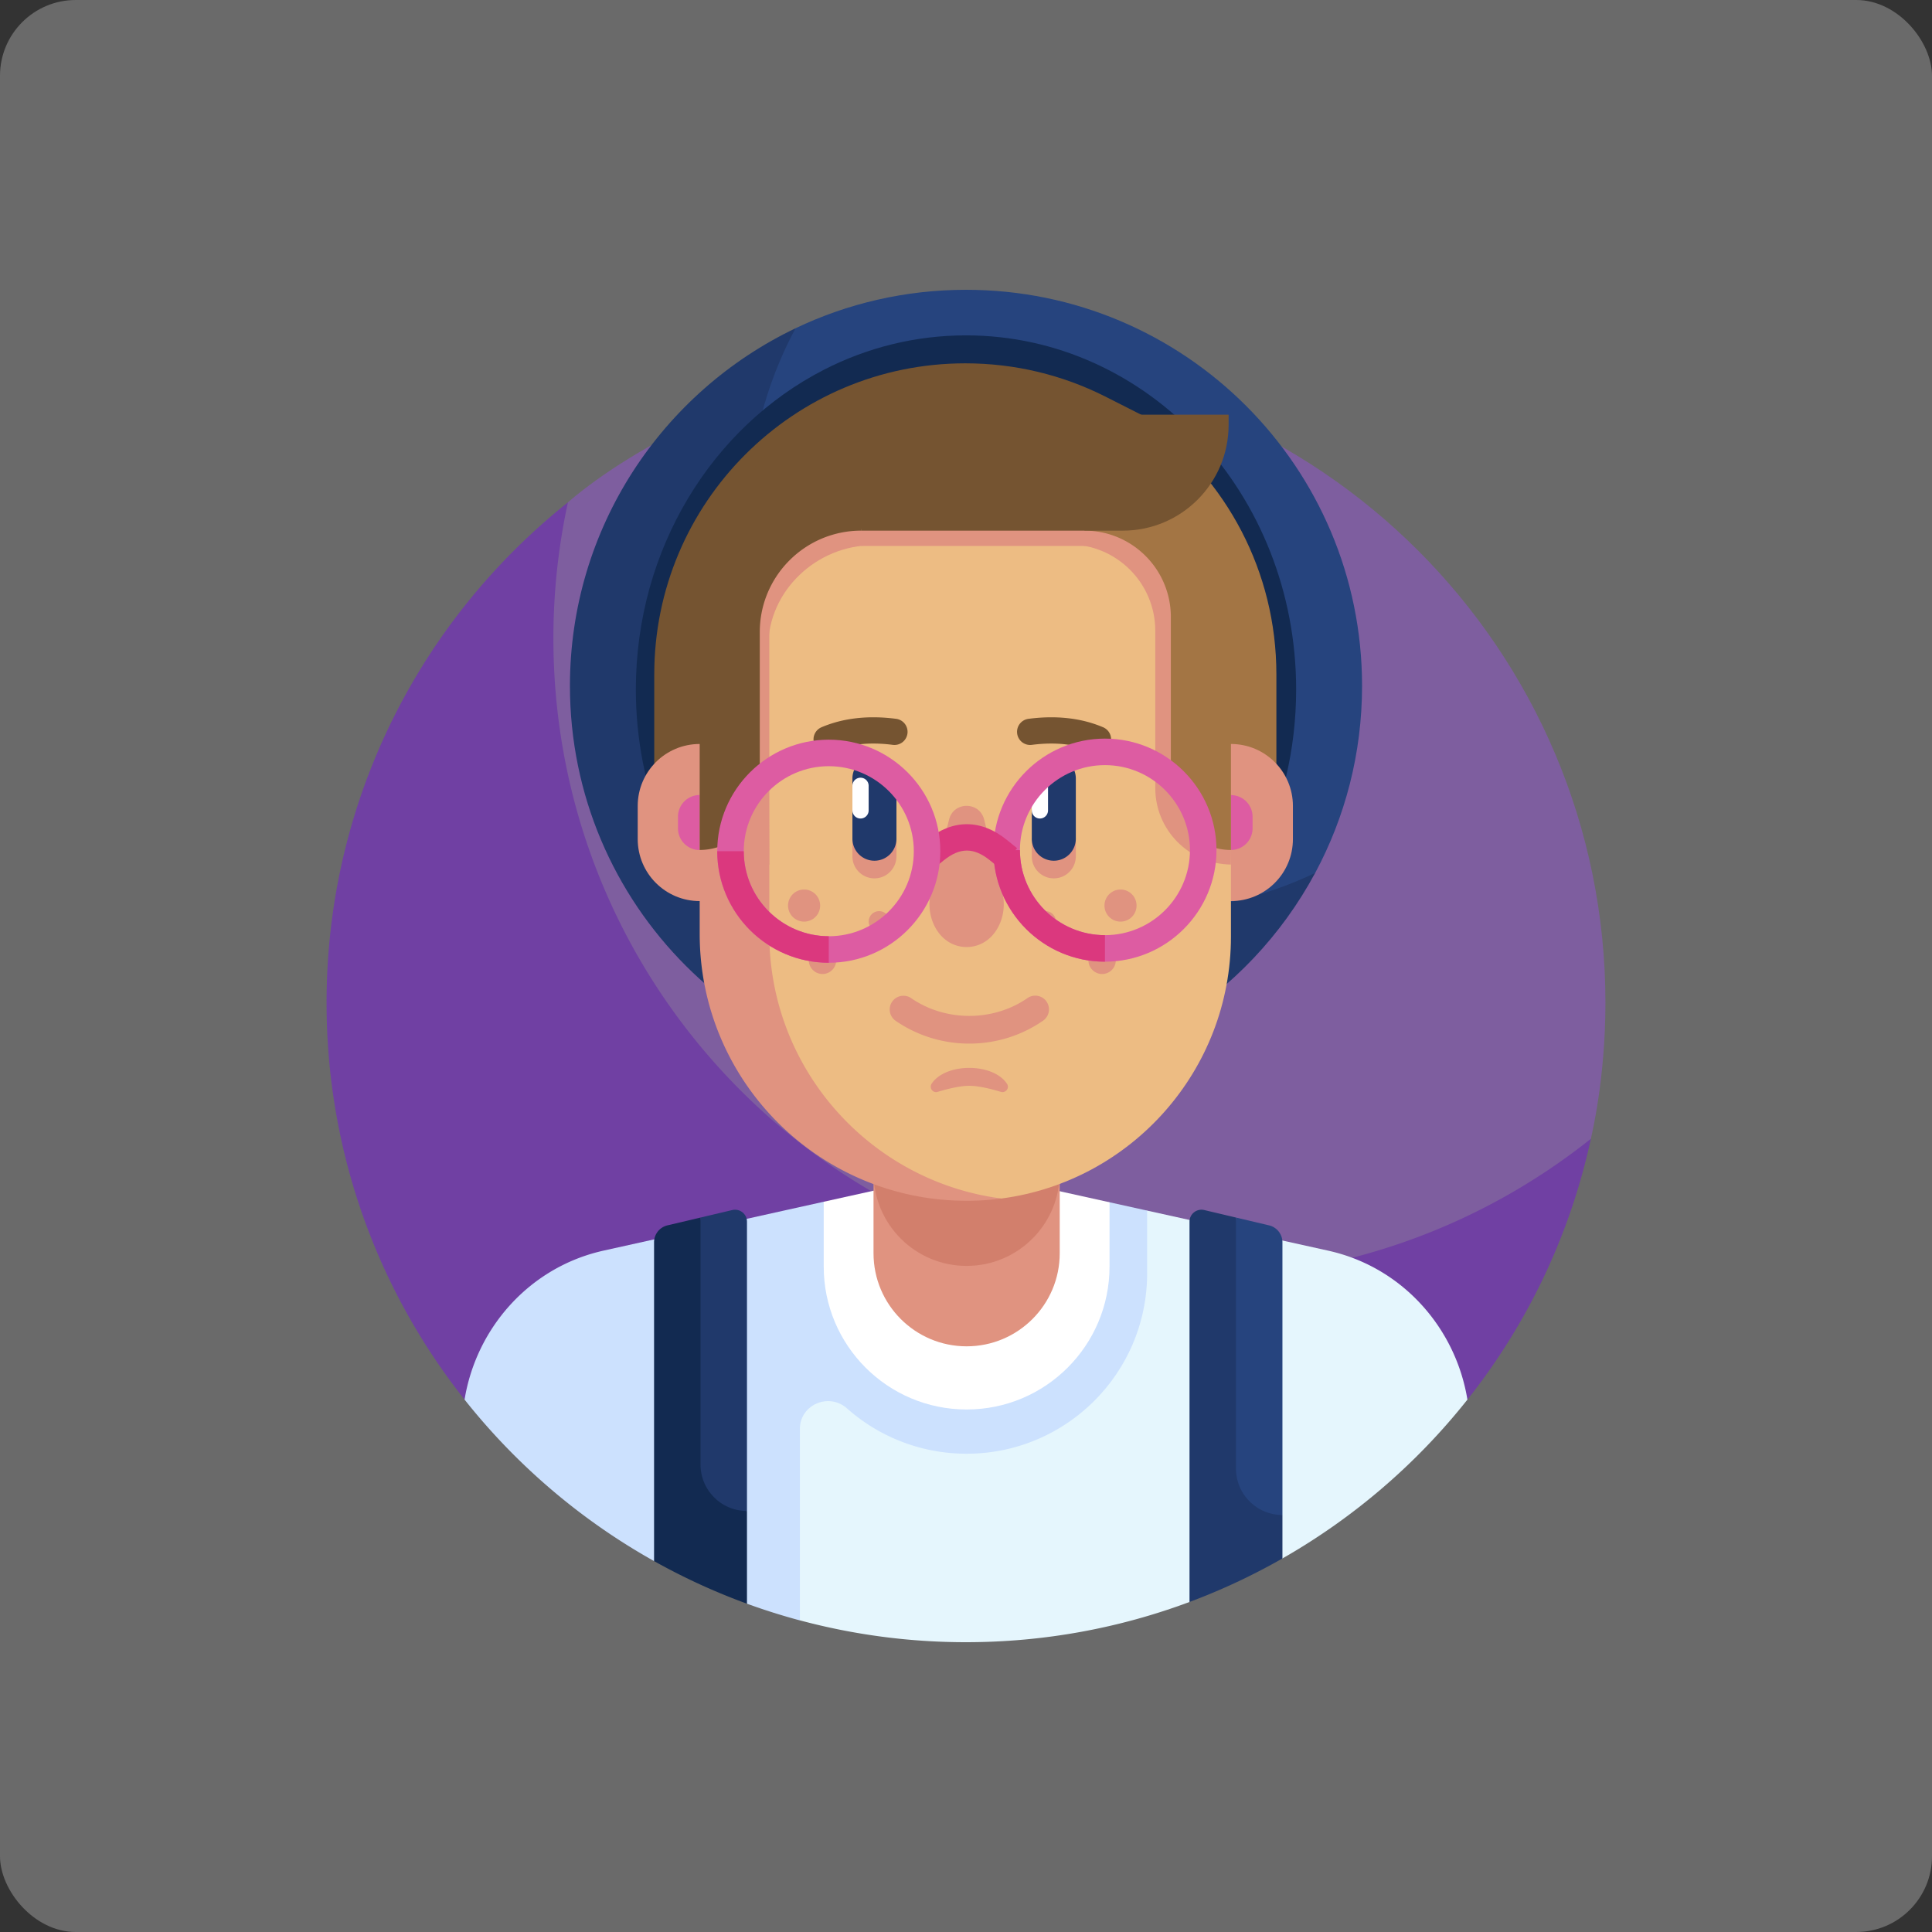 <svg xmlns="http://www.w3.org/2000/svg" version="1.1" xmlns:xlink="http://www.w3.org/1999/xlink" xmlns:svgjs="http://svgjs.com/svgjs" width="512" height="512" x="0" y="0" viewBox="0 0 510 510" style="enable-background:new 0 0 512 512" xml:space="preserve" class=""><rect x="0" y="0" width="510" height="510" fill="#333333" stroke="none"/><rect width="510" height="510" rx="20" ry="20" fill="#6a6a6a" shape="rounded"></rect><g transform="matrix(0.7,0,0,0.7,76.5,76.5)"><path fill="#7e5e9f" d="M255 27.729c-92.795 0-149.958 52.343-150.116 52.431 0 0-2.377 2.966-2.821 4.938-3.611 16.027-6.984 37.507-6.984 53.181 0 133.175 112.306 241.109 245.482 241.109 51.283 0 108.339-24.579 146.525-54.131.854-.661 3.564-5.103 3.564-5.103.168-1.028 5.485-22.2 5.485-51.29C496.136 135.689 388.176 27.729 255 27.729z" data-original="#ad7fdd" class="" opacity="1"></path><path fill="#7040a3" d="M340.541 372.58c-133.176 0-241.136-107.96-241.136-241.136a241.91 241.91 0 0 1 5.48-51.285c-55.456 44.18-91.02 112.29-91.02 188.705 0 56.537 19.457 108.53 52.041 149.648l378.184.011c22.38-28.229 38.608-61.662 46.561-98.369-41.191 32.809-93.357 52.426-150.11 52.426z" data-original="#9d66d6" class="" opacity="1"></path><path fill="#26447e" d="M404.358 149.358c0 25.518-6.399 49.54-17.68 70.552-8.396 10.612-73.463 64.358-130.434 64.358-82.488 0-128.298-50.944-128.298-133.432 0-59.473 40.073-113.398 62.768-136.332C210.185 5.206 231.984 0 255 0c82.488 0 149.358 66.87 149.358 149.358z" data-original="#26447e" class=""></path><path fill="#20396b" d="M322.388 234.415c-82.488 0-149.358-66.87-149.358-149.358 0-25.518 6.405-49.537 17.686-70.548-50.312 24.027-85.074 75.377-85.074 134.849 0 82.488 66.87 149.358 149.358 149.358 56.97 0 106.485-31.9 131.671-78.81-19.47 9.299-41.267 14.509-64.283 14.509z" data-original="#20396b" class=""></path><path fill="#122a51" d="M379.501 150.725c0-73.754-55.741-133.543-124.501-133.543-19.185 0-37.357 4.655-53.587 12.969l-.009.01c-41.933 21.486-70.905 67.394-70.905 120.565 0 73.754 55.741 133.543 124.501 133.543 47.478 0 88.743-28.509 109.743-70.434l.021-.028c9.403-18.787 14.737-40.267 14.737-63.082z" data-original="#122a51" class=""></path><path fill="#755431" d="M307.235 40.108c-15.794-7.917-33.62-12.38-52.49-12.38-64.785 0-117.303 52.518-117.303 117.303v55.866h169.794l21.381-149.966z" data-original="#755431"></path><path fill="#a37544" d="M318.51 53.071v147.827h53.537v-55.866c0-38.898-18.936-73.37-48.091-94.711-2.26-1.655-5.446-.052-5.446 2.75z" data-original="#a37544" class=""></path><path fill="#e5f6fd" d="M393.521 362.807a75.35 75.35 0 0 0-2.098-.496l-68.111-15.072-146.714 34.236 15.764 120.285A241.293 241.293 0 0 0 255 510c29.566 0 57.985-5.351 84.287-15.172l13.025-21.868 22.014 5.461a242.258 242.258 0 0 0 69.763-59.898c-4.355-26.623-23.813-48.98-50.568-55.716z" data-original="#e5f6fd" class=""></path><path fill="#cce1fe" d="m309.124 344.099-107.778-.197-14.188 3.149-68.623 15.231c-.703.156-1.402.322-2.097.497-26.745 6.752-46.187 29.112-50.532 55.732 19.55 24.671 43.826 45.426 71.46 60.898l17.52-3.508 17.52 19.581a239.284 239.284 0 0 0 19.949 6.299v-72.216c.033-9.138 10.917-13.8 17.758-7.741 12.012 10.641 27.812 17.101 45.122 17.101 37.598 0 68.077-30.479 68.077-68.077v-23.61z" data-original="#cce1fe" class=""></path><path fill="#ffffff" d="M255.235 422.242c29.762 0 53.889-24.127 53.889-53.889v-24.254l-54.415-12.041-53.363 11.844v24.451c0 29.762 24.127 53.889 53.889 53.889z" data-original="#ffffff" class=""></path><path fill="#e09380" d="M255.235 398.421c-19.39 0-35.109-15.719-35.109-35.109v-78.639h70.218v78.639c0 19.39-15.719 35.109-35.109 35.109z" data-original="#e09380" class=""></path><path fill="#d27f6c" d="M290.344 332.986v-39.561h-70.218v39.561c0 19.39 15.719 35.109 35.109 35.109s35.109-15.719 35.109-35.109z" data-original="#d27f6c" class=""></path><path fill="#e09380" d="M354.911 230.521h-6.198v-59.246h6.198c12.907 0 23.37 10.463 23.37 23.37v12.505c0 12.908-10.463 23.371-23.37 23.371z" data-original="#e09380" class=""></path><path fill="#dd5ca2" d="M354.911 211.24v-20.683a8.16 8.16 0 0 1 8.159 8.159v4.366a8.159 8.159 0 0 1-8.159 8.158z" data-original="#dd5ca2" class=""></path><path fill="#e09380" d="M131.202 207.151c0 12.907 10.463 23.37 23.37 23.37h5.411l1.652-59.246h-7.063c-12.907 0-23.37 10.463-23.37 23.37z" data-original="#e09380" class=""></path><path fill="#dd5ca2" d="M146.384 203.089a8.188 8.188 0 0 0 8.188 8.188v-20.758a8.188 8.188 0 0 0-8.188 8.188z" data-original="#dd5ca2" class=""></path><path fill="#edbc83" d="M351.715 125.904c-11.174-43.125-50.354-74.972-96.973-74.972-.934 0-1.866.013-2.794.038-40.412 1.108-72.293 34.868-72.293 75.295v141.772c0 .77.012 1.538.035 2.303 1.204 40.156 34.677 71.851 74.85 72.218l13.81.126c48.852-6.42 86.563-48.213 86.563-98.818V216.74z" data-original="#edbc83" class=""></path><path fill="#e09380" d="M212.168 206.62v7.029a8.302 8.302 0 0 0 16.604 0v-7.029zM279.811 206.62v7.029a8.302 8.302 0 0 0 16.604 0v-7.029z" data-original="#e09380" class=""></path><path fill="#e09380" d="M268.347 342.681c-49.261-6.419-87.521-48.548-87.521-99.8V129.099c0-50.872 37.924-70.88 87.042-77.31a101.155 101.155 0 0 0-13.127-.856c-45.213 0-83.429 29.955-95.886 71.101l-4.283 89.243v31.604c0 55.347 44.616 100.061 99.522 100.647.122.002.241.011.363.012a100.69 100.69 0 0 0 6.103-.139l.078-.003-.005-.002c2.599-.139 5.171-.381 7.714-.715z" data-original="#e09380" class=""></path><path fill="#20396b" d="M220.47 215.301a8.302 8.302 0 0 1-8.302-8.302V196.32l3.06-4.634-3.06-4.634v-2.758a8.302 8.302 0 0 1 16.604 0v22.705a8.302 8.302 0 0 1-8.302 8.302zM288.113 215.301a8.302 8.302 0 0 1-8.302-8.302V196.32l3.06-4.634-3.06-4.634v-2.758a8.302 8.302 0 0 1 16.604 0v22.705a8.302 8.302 0 0 1-8.302 8.302z" data-original="#20396b" class=""></path><path fill="#e09380" d="M241.783 227.086c-2.064 8.241 1.687 17.218 8.859 19.924a12.977 12.977 0 0 0 9.184 0c7.173-2.706 10.923-11.683 8.859-19.924l-6.842-27.32c-1.722-6.878-11.497-6.878-13.22 0z" data-original="#e09380" class=""></path><path fill="#ffffff" d="M215.228 199.381a3.06 3.06 0 0 1-3.06-3.06v-9.268a3.06 3.06 0 1 1 6.12 0v9.268a3.06 3.06 0 0 1-3.06 3.06zM282.872 199.381a3.06 3.06 0 0 1-3.06-3.06v-9.268a3.06 3.06 0 1 1 6.12 0v9.268a3.06 3.06 0 0 1-3.06 3.06z" data-original="#ffffff" class=""></path><path fill="#e09380" d="M256.235 68.403h-77.099v17.258l-20.164 17.621-4.4 107.995v5.464h26.254l-.422-82.146c0-21.127 18.356-38.27 39.483-38.27h36.347z" data-original="#e09380" class=""></path><path fill="#755431" d="m212.168 46.565-34.935 17.307-22.66 33.91V211.24c4.197 0 8.113-1.163 11.483-3.154a13.241 13.241 0 0 1-.133-1.767c0-2.945 1.002-5.707 2.662-7.98.206-5.445 3.781-10.218 8.648-12.24v-57.021c0-21.128 17.127-38.255 38.255-38.255h36.347v-27.92zM202.445 174.475a4.952 4.952 0 0 1-1.943-9.506c8.165-3.479 17.635-4.549 28.148-3.182a4.951 4.951 0 0 1 4.271 5.547 4.948 4.948 0 0 1-5.548 4.27c-8.733-1.136-16.47-.305-22.99 2.473-.632.27-1.29.398-1.938.398z" data-original="#755431"></path><circle cx="193.945" cy="232.21" r="6.055" fill="#e09380" data-original="#e09380" class=""></circle><circle cx="222.235" cy="238.249" r="3.946" fill="#e09380" data-original="#e09380" class=""></circle><circle cx="200.888" cy="252.848" r="5.169" fill="#e09380" data-original="#e09380" class=""></circle><path fill="#755431" d="M304.768 174.475a4.943 4.943 0 0 1-1.938-.397c-6.518-2.777-14.253-3.609-22.99-2.473a4.943 4.943 0 0 1-5.548-4.27 4.95 4.95 0 0 1 4.271-5.547c10.516-1.367 19.985-.297 28.148 3.182a4.948 4.948 0 0 1 2.613 6.495 4.954 4.954 0 0 1-4.556 3.01z" data-original="#755431"></path><circle cx="313.268" cy="232.21" r="6.055" fill="#e09380" data-original="#e09380" class=""></circle><circle cx="284.979" cy="238.249" r="3.946" fill="#e09380" data-original="#e09380" class=""></circle><circle cx="306.326" cy="252.848" r="5.169" fill="#e09380" data-original="#e09380" class=""></circle><path fill="#e09380" d="M256.244 284.268c-9.754 0-19.51-2.883-27.841-8.65a5.178 5.178 0 0 1 5.894-8.514c12.929 8.951 30.968 8.952 43.871.002a5.177 5.177 0 1 1 5.9 8.509c-8.316 5.768-18.069 8.653-27.824 8.653zM256.235 293.425c-6.327 0-11.769 2.295-14.173 5.926-1.065 1.608.418 3.671 2.263 3.111 3.305-1.004 8.242-2.286 11.91-2.286 3.673 0 8.617 1.285 11.922 2.289 1.762.536 3.335-1.404 2.351-2.961-2.352-3.719-7.857-6.079-14.273-6.079zM332.471 52.854H215.487V96.59h98.653a39.711 39.711 0 0 0 18.331-4.464z" data-original="#e09380" class=""></path><path fill="#20396b" d="m172.406 460.512-31.223 15.39 13.704-126.042 11.973-2.831c2.832-.669 5.546 1.478 5.546 4.388z" data-original="#20396b" class=""></path><path fill="#e09380" d="M333.414 92.053v-9.779h-39.599v13.753c17.983 0 32.562 14.578 32.562 32.562v59.319c0 15.808 12.727 28.668 28.534 28.833v-5.501l-5.874-108.256 3.772-5.989z" data-original="#e09380" class=""></path><path fill="#a37544" d="M339.287 86.851v-9.779h-39.599v13.753c17.983 0 32.562 14.578 32.562 32.562v64.473c6.05 1.434 10.709 6.978 10.709 13.396 0 2.018-.478 3.948-1.305 5.698a22.547 22.547 0 0 0 13.256 4.287V97.781l3.772-5.989z" data-original="#a37544" class=""></path><path fill="#122a51" d="M154.886 442.992V349.86l-12.474 2.949a6.554 6.554 0 0 0-5.046 6.378V479.41a239.94 239.94 0 0 0 35.039 16.073v-34.971c-9.675 0-17.519-7.844-17.519-17.52z" data-original="#122a51" class=""></path><path fill="#26447e" d="m345.279 481.768 29.048-19.739V359.187a6.554 6.554 0 0 0-5.046-6.378l-12.474-2.949z" data-original="#26447e" class=""></path><path fill="#20396b" d="M374.327 478.421v-16.392c-9.676 0-17.52-7.844-17.52-17.52V349.86l-11.973-2.831c-2.832-.669-5.546 1.478-5.546 4.388v143.411a240.644 240.644 0 0 0 35.039-16.407z" data-original="#20396b" class=""></path><path fill="#dd5ca2" d="M307.398 253.373c-23.193 0-42.062-18.869-42.062-42.062s18.869-42.062 42.062-42.062c23.192 0 42.062 18.869 42.062 42.062 0 23.192-18.869 42.062-42.062 42.062zm0-74.125c-17.68 0-32.062 14.383-32.062 32.062s14.383 32.062 32.062 32.062 32.062-14.383 32.062-32.062-14.383-32.062-32.062-32.062z" data-original="#dd5ca2" class=""></path><path fill="#db387e" d="M307.398 253.373c-23.193 0-42.062-18.869-42.062-42.062h10c0 17.679 14.383 32.062 32.062 32.062z" data-original="#db387e" class=""></path><path fill="#db387e" d="m242.687 218.343-6.295-7.77 3.885-3.147c9.705-7.863 20.396-7.863 30.101 0l3.885 3.147-6.295 7.771-3.885-3.147c-6.137-4.973-11.374-4.972-17.511 0z" data-original="#db387e" class=""></path><path fill="#dd5ca2" d="M203.255 253.777c-23.193 0-42.062-18.869-42.062-42.062s18.869-42.062 42.062-42.062 42.062 18.869 42.062 42.062-18.869 42.062-42.062 42.062zm0-74.125c-17.68 0-32.062 14.383-32.062 32.062s14.383 32.062 32.062 32.062 32.062-14.383 32.062-32.062-14.382-32.062-32.062-32.062z" data-original="#dd5ca2" class=""></path><path fill="#db387e" d="M203.255 253.777c-23.193 0-42.062-18.869-42.062-42.062h10c0 17.679 14.383 32.062 32.062 32.062z" data-original="#db387e" class=""></path><path fill="#755431" d="M354.032 47.088H209.274l6.213 43.736h98.653c22.032 0 39.892-17.86 39.892-39.892z" data-original="#755431"></path></g></svg>